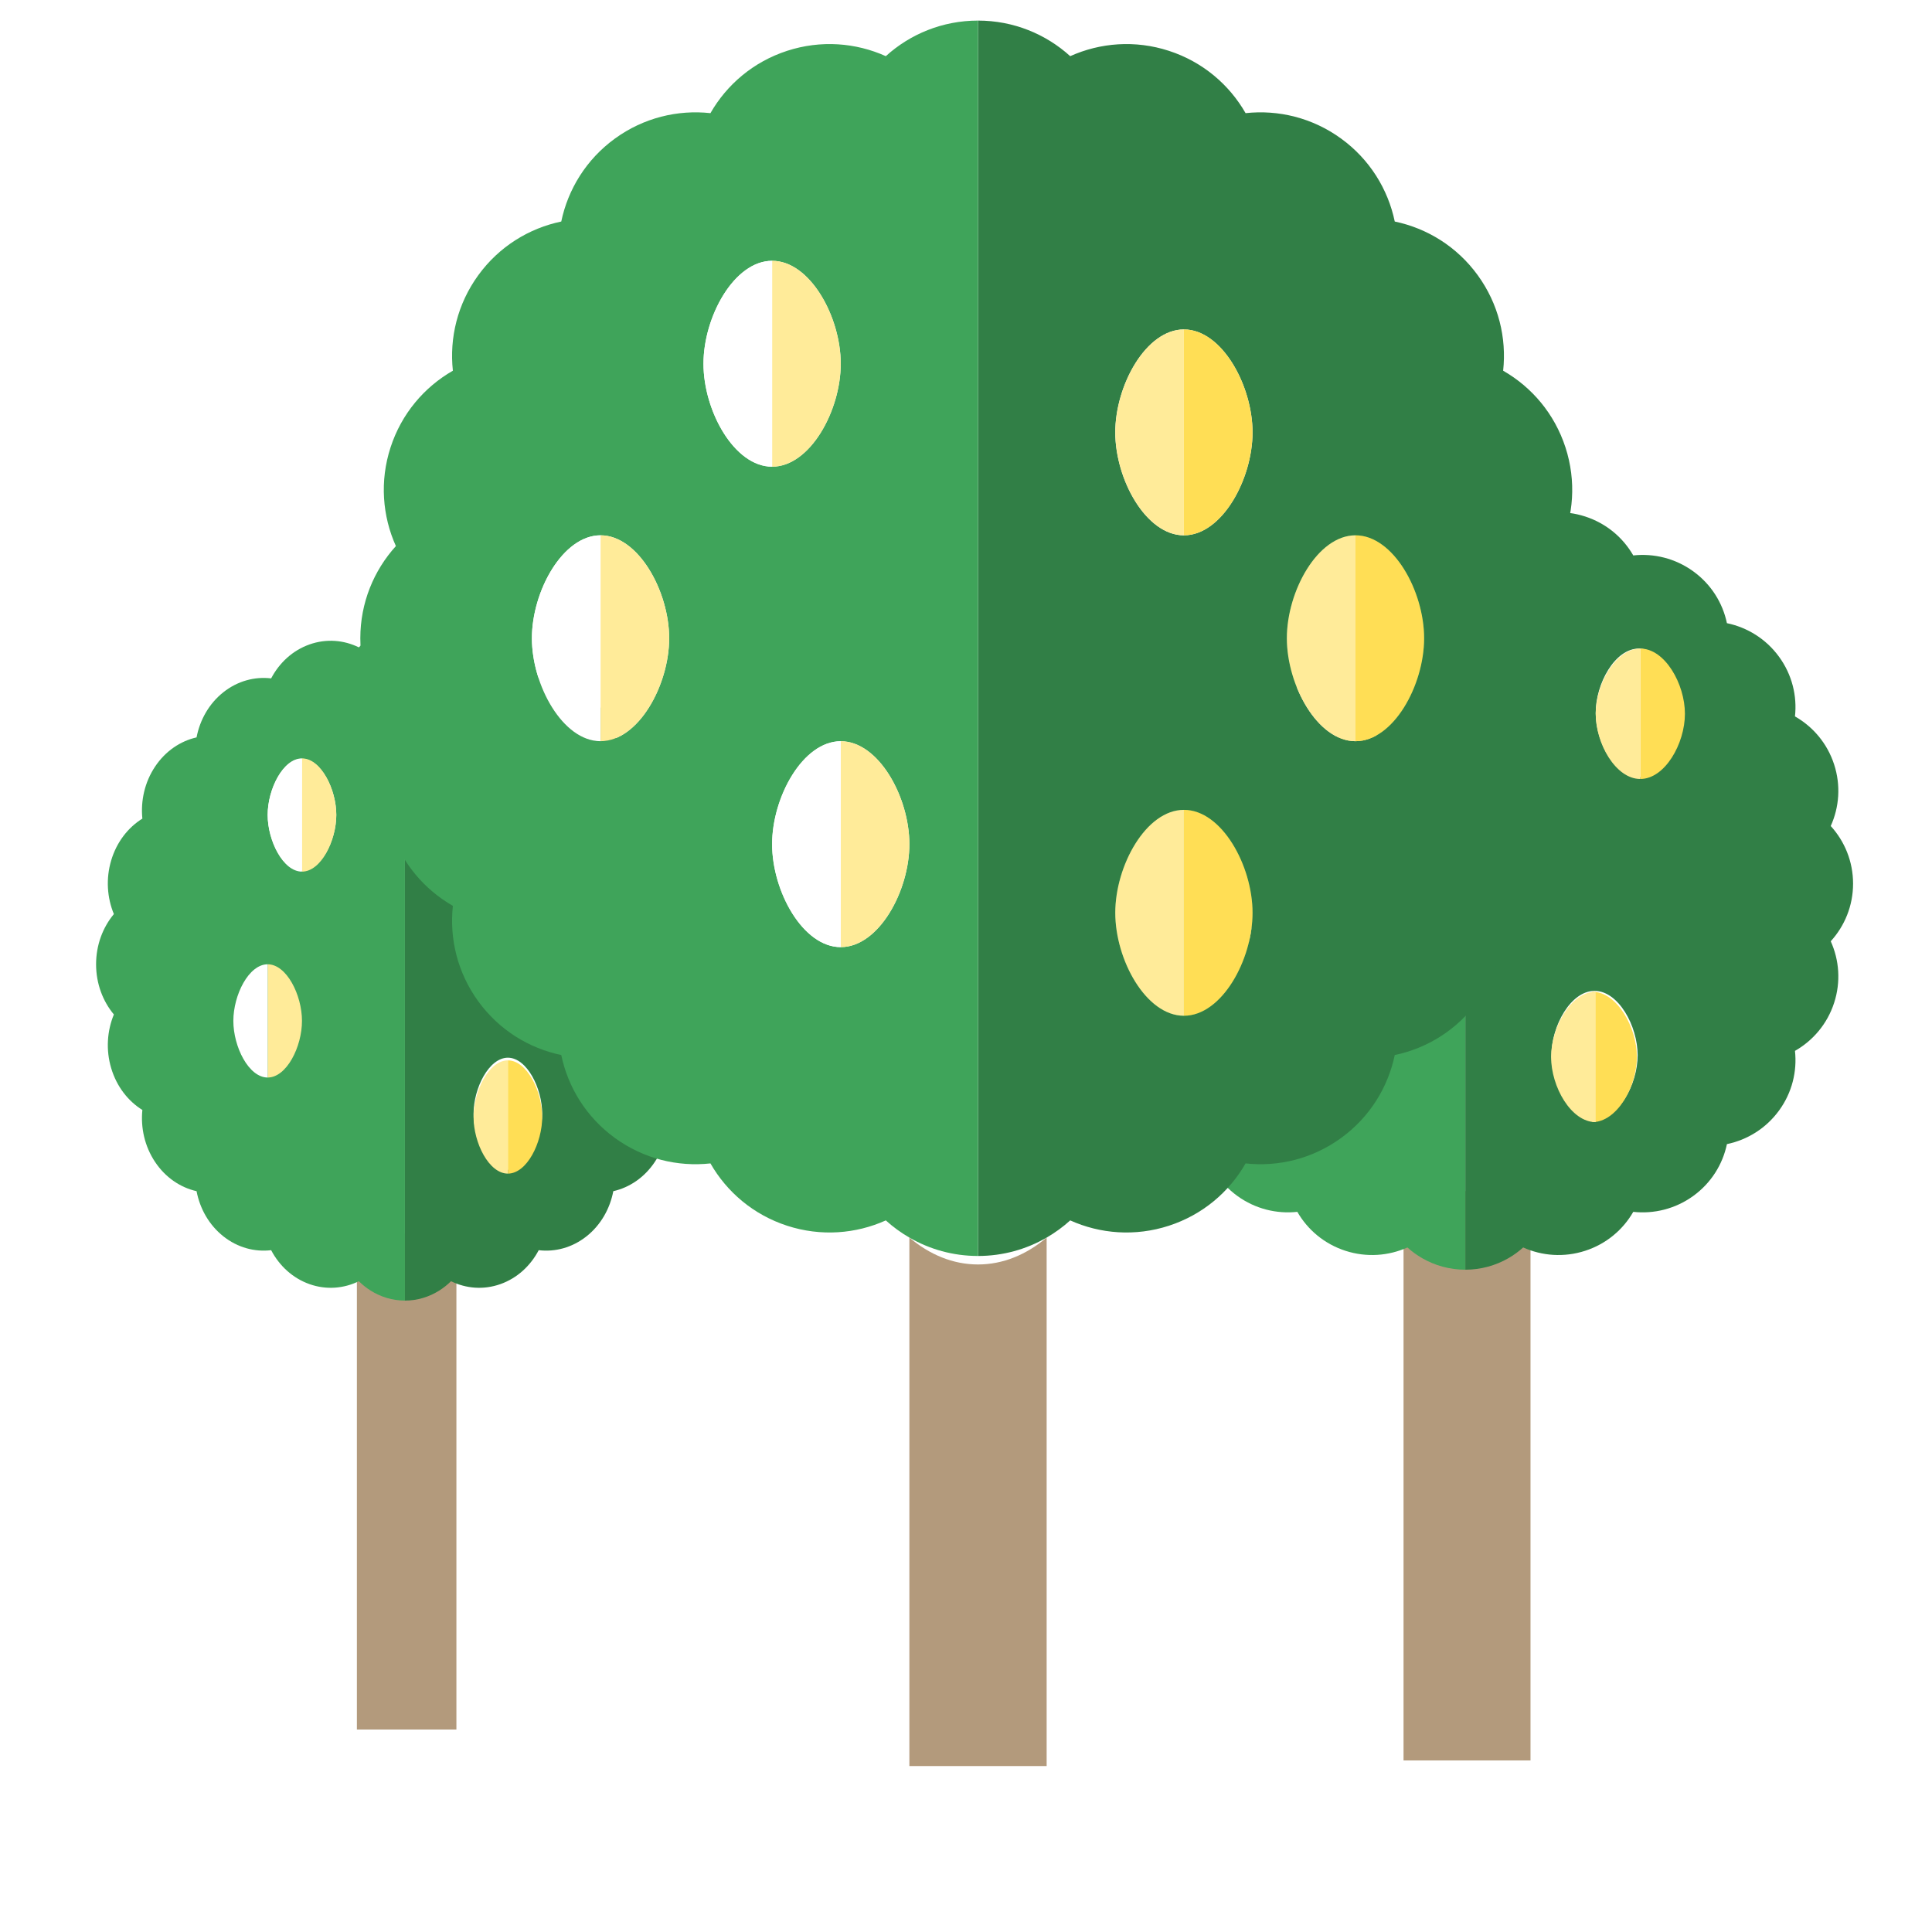 <?xml version="1.0" encoding="UTF-8"?>
<svg width="563px" height="563px" viewBox="0 0 563 563" version="1.1" xmlns="http://www.w3.org/2000/svg" xmlns:xlink="http://www.w3.org/1999/xlink">
    <title>Poplar-LargeTree</title>
    <defs>
        <filter x="-5.3%" y="-3.3%" width="110.6%" height="106.5%" filterUnits="objectBoundingBox" id="filter-1">
            <feOffset dx="0" dy="2" in="SourceAlpha" result="shadowOffsetOuter1"></feOffset>
            <feGaussianBlur stdDeviation="2" in="shadowOffsetOuter1" result="shadowBlurOuter1"></feGaussianBlur>
            <feColorMatrix values="0 0 0 0 0   0 0 0 0 0   0 0 0 0 0  0 0 0 0.5 0" type="matrix" in="shadowBlurOuter1" result="shadowMatrixOuter1"></feColorMatrix>
            <feMerge>
                <feMergeNode in="shadowMatrixOuter1"></feMergeNode>
                <feMergeNode in="SourceGraphic"></feMergeNode>
            </feMerge>
        </filter>
        <filter x="-6.7%" y="-3.7%" width="113.3%" height="107.5%" filterUnits="objectBoundingBox" id="filter-2">
            <feOffset dx="0" dy="2" in="SourceAlpha" result="shadowOffsetOuter1"></feOffset>
            <feGaussianBlur stdDeviation="2" in="shadowOffsetOuter1" result="shadowBlurOuter1"></feGaussianBlur>
            <feColorMatrix values="0 0 0 0 0   0 0 0 0 0   0 0 0 0 0  0 0 0 0.5 0" type="matrix" in="shadowBlurOuter1" result="shadowMatrixOuter1"></feColorMatrix>
            <feMerge>
                <feMergeNode in="shadowMatrixOuter1"></feMergeNode>
                <feMergeNode in="SourceGraphic"></feMergeNode>
            </feMerge>
        </filter>
        <filter x="-3.8%" y="-2.7%" width="107.5%" height="105.3%" filterUnits="objectBoundingBox" id="filter-3">
            <feOffset dx="3" dy="2" in="SourceAlpha" result="shadowOffsetOuter1"></feOffset>
            <feGaussianBlur stdDeviation="2" in="shadowOffsetOuter1" result="shadowBlurOuter1"></feGaussianBlur>
            <feColorMatrix values="0 0 0 0 0   0 0 0 0 0   0 0 0 0 0  0 0 0 0.5 0" type="matrix" in="shadowBlurOuter1" result="shadowMatrixOuter1"></feColorMatrix>
            <feMerge>
                <feMergeNode in="shadowMatrixOuter1"></feMergeNode>
                <feMergeNode in="SourceGraphic"></feMergeNode>
            </feMerge>
        </filter>
    </defs>
    <g id="Poplar-LargeTree" stroke="none" stroke-width="1" fill="none" fill-rule="evenodd">
        <g id="Poplar-Copy-3" filter="url(#filter-1)" transform="translate(314, 143)" fill-rule="nonzero">
            <path d="M95,198 L95,368 L132,368 L132,198 C126.556,203.494 100.444,203.494 95,198 Z" id="XMLID_1212_" fill="#B39A7C"></path>
            <path d="M226,112.5 C226,106.036 223.535,100.146 219.492,95.708 C221.96,90.244 222.476,83.883 220.469,77.736 C218.463,71.588 214.291,66.744 209.068,63.767 C209.719,57.811 208.235,51.603 204.419,46.374 C200.603,41.144 195.132,37.821 189.24,36.597 C188.011,30.732 184.672,25.285 179.42,21.486 C174.167,17.686 167.932,16.209 161.948,16.858 C158.959,11.658 154.093,7.504 147.918,5.506 C141.743,3.509 135.355,4.022 129.866,6.479 C125.409,2.454 119.492,0 113,0 L113,225 C117.575,225 121.861,223.778 125.556,221.649 C127.104,220.757 128.55,219.71 129.867,218.521 C135.355,220.978 141.744,221.491 147.919,219.494 C154.094,217.496 158.959,213.343 161.949,208.143 C167.932,208.791 174.168,207.314 179.42,203.514 C184.673,199.715 188.011,194.268 189.24,188.403 C195.132,187.179 200.603,183.855 204.42,178.626 C208.236,173.397 209.72,167.189 209.068,161.232 C214.292,158.256 218.464,153.412 220.47,147.264 C222.476,141.117 221.961,134.756 219.492,129.292 C223.535,124.854 226,118.964 226,112.5 Z M150.667,181.25 C143.732,181.25 138.111,171.07 138.111,162.5 C138.111,153.93 143.732,143.75 150.667,143.75 C157.601,143.75 163.222,153.93 163.222,162.5 C163.222,171.07 157.601,181.25 150.667,181.25 Z M163.556,81.5 C156.621,81.5 151,71.32 151,62.75 C151,54.18 156.621,44 163.556,44 C170.49,44 176.111,54.18 176.111,62.75 C176.111,71.32 170.49,81.5 163.556,81.5 Z" id="XMLID_1220_" fill="#317F46"></path>
            <path d="M113,0 C106.508,0 100.591,2.454 96.133,6.479 C90.645,4.022 84.256,3.509 78.081,5.506 C71.906,7.504 67.041,11.658 64.051,16.858 C58.068,16.209 51.832,17.686 46.58,21.486 C41.327,25.285 37.989,30.733 36.76,36.597 C30.868,37.821 25.397,41.145 21.581,46.374 C17.765,51.602 16.281,57.811 16.932,63.767 C11.709,66.744 7.537,71.588 5.531,77.736 C3.524,83.883 4.04,90.243 6.508,95.708 C2.465,100.146 0,106.036 0,112.5 C0,118.964 2.465,124.854 6.508,129.292 C4.04,134.756 3.524,141.117 5.531,147.264 C7.537,153.412 11.709,158.256 16.932,161.232 C16.281,167.189 17.765,173.397 21.581,178.626 C25.397,183.856 30.869,187.179 36.76,188.403 C37.989,194.268 41.328,199.715 46.58,203.514 C51.832,207.314 58.068,208.791 64.051,208.143 C67.04,213.343 71.906,217.496 78.081,219.494 C84.256,221.491 90.644,220.978 96.133,218.521 C97.45,219.709 98.896,220.757 100.444,221.649 C104.139,223.778 108.425,225 113,225 L113,0 Z M62.778,62.5 C62.778,53.93 68.399,43.75 75.333,43.75 C82.268,43.75 87.889,53.93 87.889,62.5 C87.889,71.07 82.268,81.25 75.333,81.25 C68.399,81.25 62.778,71.07 62.778,62.5 Z" id="XMLID_1232_" fill="#3FA45A"></path>
            <path d="M150,144 L150,182 C157.18,182 163,171.684 163,163 C163,154.316 157.18,144 150,144 Z" id="XMLID_1239_" fill="#FFDE55"></path>
            <path d="M138,163 C138,171.684 143.82,182 151,182 L151,144 C143.82,144 138,154.316 138,163 Z" id="XMLID_1242_" fill="#FFEB99"></path>
            <path d="M164,44 L164,82 C171.18,82 177,71.684 177,63 C177,54.316 171.18,44 164,44 Z" id="XMLID_1245_" fill="#FFDE55"></path>
            <path d="M151,63 C151,71.684 156.82,82 164,82 L164,44 C156.82,44 151,54.316 151,63 Z" id="XMLID_1248_" fill="#FFEB99"></path>
            <path d="M88,63 C88,54.316 82.18,44 75,44 L75,82 C82.18,82 88,71.684 88,63 Z" id="XMLID_1257_" fill="#FFEB99"></path>
            <path d="M76,44 C68.82,44 63,54.316 63,63 C63,71.684 68.82,82 76,82 L76,44 Z" id="XMLID_1260_" fill="#FFFFFF"></path>
            <path d="M63,112 L63,150 C70.18,150 76,139.684 76,131 C76,122.316 70.18,112 63,112 Z" id="XMLID_1263_" fill="#FFEB99"></path>
            <path d="M50,131 C50,139.684 55.82,150 63,150 L63,112 C55.82,112 50,122.316 50,131 Z" id="XMLID_1266_" fill="#FFFFFF"></path>
        </g>
        <g id="Poplar-Copy-4" filter="url(#filter-2)" transform="translate(28, 181)" fill-rule="nonzero">
            <path d="M76,173 L76,321 L105,321 L105,173 C100.733,177.783 80.267,177.783 76,173 Z" id="XMLID_1212_" fill="#B39A7C"></path>
            <path d="M180,98 C180,92.369 178.037,87.238 174.816,83.372 C176.782,78.612 177.193,73.072 175.595,67.716 C173.997,62.361 170.674,58.142 166.514,55.549 C167.033,50.359 165.851,44.952 162.811,40.397 C159.772,35.841 155.415,32.947 150.722,31.88 C149.743,26.771 147.084,22.026 142.9,18.716 C138.717,15.407 133.751,14.12 128.986,14.685 C126.605,10.155 122.729,6.537 117.811,4.797 C112.893,3.057 107.805,3.503 103.433,5.644 C99.883,2.137 95.171,0 90,0 L90,196 C93.644,196 97.058,194.935 100,193.081 C101.233,192.304 102.385,191.392 103.433,190.356 C107.805,192.496 112.894,192.943 117.811,191.203 C122.73,189.463 126.605,185.845 128.986,181.315 C133.751,181.88 138.718,180.593 142.901,177.284 C147.084,173.974 149.743,169.229 150.722,164.12 C155.415,163.053 159.773,160.158 162.812,155.603 C165.851,151.048 167.034,145.641 166.514,140.451 C170.675,137.859 173.998,133.639 175.595,128.284 C177.194,122.928 176.783,117.388 174.817,112.628 C178.037,108.762 180,103.631 180,98 Z M120,157.889 C114.477,157.889 110,149.021 110,141.556 C110,134.09 114.477,125.222 120,125.222 C125.523,125.222 130,134.09 130,141.556 C130,149.021 125.523,157.889 120,157.889 Z M130.265,70.996 C124.742,70.996 120.265,62.128 120.265,54.662 C120.265,47.197 124.742,38.329 130.265,38.329 C135.788,38.329 140.265,47.197 140.265,54.662 C140.265,62.128 135.788,70.996 130.265,70.996 Z" id="XMLID_1220_" fill="#317F46"></path>
            <path d="M90,0 C84.829,0 80.117,2.137 76.567,5.644 C72.195,3.503 67.106,3.057 62.188,4.797 C57.27,6.537 53.395,10.155 51.014,14.685 C46.248,14.12 41.282,15.407 37.099,18.716 C32.916,22.026 30.257,26.771 29.278,31.88 C24.585,32.947 20.228,35.842 17.189,40.397 C14.149,44.952 12.967,50.359 13.486,55.549 C9.326,58.141 6.003,62.361 4.405,67.716 C2.807,73.072 3.217,78.612 5.184,83.372 C1.963,87.238 0,92.369 0,98 C0,103.631 1.963,108.762 5.184,112.628 C3.217,117.388 2.807,122.928 4.405,128.284 C6.003,133.639 9.326,137.858 13.486,140.451 C12.967,145.641 14.149,151.048 17.189,155.603 C20.228,160.159 24.586,163.053 29.278,164.12 C30.257,169.229 32.916,173.974 37.099,177.284 C41.282,180.593 46.248,181.88 51.014,181.315 C53.395,185.845 57.27,189.463 62.188,191.203 C67.106,192.943 72.195,192.496 76.567,190.356 C77.615,191.391 78.767,192.304 80,193.081 C82.942,194.935 86.356,196 90,196 L90,0 Z M50,54.444 C50,46.979 54.477,38.111 60,38.111 C65.523,38.111 70,46.979 70,54.444 C70,61.91 65.523,70.778 60,70.778 C54.477,70.778 50,61.91 50,54.444 Z" id="XMLID_1232_" fill="#3FA45A"></path>
            <path d="M120,126 L120,159 C125.523,159 130,150.042 130,142.5 C130,134.958 125.523,126 120,126 Z" id="XMLID_1239_" fill="#FFDE55"></path>
            <path d="M110,142.5 C110,150.042 114.477,159 120,159 L120,126 C114.477,126 110,134.958 110,142.5 Z" id="XMLID_1242_" fill="#FFEB99"></path>
            <path d="M131,38 L131,71 C136.523,71 141,62.042 141,54.5 C141,46.958 136.523,38 131,38 Z" id="XMLID_1245_" fill="#FFDE55"></path>
            <path d="M120,54.5 C120,62.042 124.477,71 130,71 L130,38 C124.477,38 120,46.958 120,54.5 Z" id="XMLID_1248_" fill="#FFEB99"></path>
            <path d="M70,54.5 C70,46.958 65.523,38 60,38 L60,71 C65.523,71 70,62.042 70,54.5 Z" id="XMLID_1257_" fill="#FFEB99"></path>
            <path d="M60,38 C54.477,38 50,46.958 50,54.5 C50,62.042 54.477,71 60,71 L60,38 Z" id="XMLID_1260_" fill="#FFFFFF"></path>
            <path d="M50,98 L50,131 C55.523,131 60,122.042 60,114.5 C60,106.958 55.523,98 50,98 Z" id="XMLID_1263_" fill="#FFEB99"></path>
            <path d="M40,114.5 C40,122.042 44.477,131 50,131 L50,98 C44.477,98 40,106.958 40,114.5 Z" id="XMLID_1266_" fill="#FFFFFF"></path>
        </g>
        <g id="Poplar-Copy" filter="url(#filter-3)" transform="translate(102, 4)" fill-rule="nonzero">
            <path d="M160,354.639 L160,508.639 L200,508.639 L200,354.639 C194.115,359.616 187.288,362.475 180,362.475 C172.712,362.475 165.885,359.616 160,354.639 Z" id="XMLID_1212_" fill="#B39A7C"></path>
            <path d="M360,180 C360,169.658 356.074,160.233 349.633,153.133 C353.565,144.39 354.386,134.213 351.19,124.377 C347.994,114.541 341.348,106.791 333.028,102.028 C334.066,92.497 331.702,82.565 325.623,74.198 C319.544,65.831 310.829,60.514 301.444,58.556 C299.486,49.171 294.168,40.456 285.801,34.377 C277.434,28.298 267.502,25.934 257.971,26.972 C253.209,18.652 245.458,12.006 235.622,8.81 C225.786,5.614 215.61,6.435 206.866,10.367 C199.767,3.926 190.342,0 180,0 L180,360 C187.288,360 194.115,358.044 200,354.639 C202.466,353.212 204.77,351.536 206.867,349.633 C215.61,353.565 225.787,354.386 235.623,351.19 C245.459,347.994 253.209,341.348 257.972,333.028 C267.503,334.066 277.435,331.702 285.802,325.623 C294.169,319.544 299.486,310.829 301.445,301.444 C310.83,299.486 319.545,294.168 325.624,285.802 C331.703,277.435 334.067,267.503 333.029,257.972 C341.35,253.21 347.995,245.459 351.191,235.623 C354.387,225.787 353.566,215.61 349.634,206.867 C356.074,199.767 360,190.342 360,180 Z M240,290 C228.954,290 220,273.712 220,260 C220,246.288 228.954,230 240,230 C251.046,230 260,246.288 260,260 C260,273.712 251.046,290 240,290 Z M240,150 C228.954,150 220,133.712 220,120 C220,106.288 228.954,90 240,90 C251.046,90 260,106.288 260,120 C260,133.712 251.046,150 240,150 Z M290,209.993 C278.954,209.993 270,193.705 270,179.993 C270,166.281 278.954,149.993 290,149.993 C301.046,149.993 310,166.281 310,179.993 C310,193.705 301.046,209.993 290,209.993 Z" id="XMLID_1220_" fill="#317F46"></path>
            <path d="M180,0 C169.658,0 160.233,3.926 153.133,10.367 C144.39,6.435 134.213,5.614 124.377,8.81 C114.541,12.006 106.791,18.652 102.028,26.972 C92.497,25.934 82.565,28.298 74.198,34.377 C65.831,40.456 60.514,49.172 58.556,58.556 C49.171,60.514 40.456,65.832 34.377,74.198 C28.298,82.564 25.934,92.497 26.972,102.028 C18.652,106.79 12.006,114.541 8.81,124.377 C5.614,134.213 6.435,144.389 10.367,153.133 C3.926,160.233 0,169.658 0,180 C0,190.342 3.926,199.767 10.367,206.867 C6.435,215.61 5.614,225.787 8.81,235.623 C12.006,245.459 18.652,253.209 26.972,257.972 C25.934,267.503 28.298,277.435 34.377,285.802 C40.456,294.169 49.172,299.486 58.556,301.444 C60.514,310.829 65.832,319.544 74.198,325.623 C82.564,331.702 92.497,334.066 102.028,333.028 C106.79,341.348 114.541,347.994 124.377,351.19 C134.213,354.386 144.389,353.565 153.133,349.633 C155.23,351.535 157.534,353.211 160,354.639 C165.885,358.044 172.712,360 180,360 L180,0 Z M70,209.993 C58.997,209.993 50,193.705 50,179.993 C50,166.281 58.997,149.993 70,149.993 C81.003,149.993 90,166.281 90,179.993 C90,193.705 81.003,209.993 70,209.993 Z M100,100 C100,86.288 108.954,70 120,70 C131.046,70 140,86.288 140,100 C140,113.712 131.046,130 120,130 C108.954,130 100,113.712 100,100 Z M140,270 C128.954,270 120,253.712 120,240 C120,226.288 128.954,210 140,210 C151.046,210 160,226.288 160,240 C160,253.712 151.046,270 140,270 Z" id="XMLID_1232_" fill="#3FA45A"></path>
            <path d="M240,230 L240,290 C251.046,290 260,273.712 260,260 C260,246.288 251.046,230 240,230 Z" id="XMLID_1239_" fill="#FFDE55"></path>
            <path d="M220,260 C220,273.712 228.954,290 240,290 L240,230 C228.954,230 220,246.288 220,260 Z" id="XMLID_1242_" fill="#FFEB99"></path>
            <path d="M290,149.993 L290,209.993 C301.046,209.993 310,193.705 310,179.993 C310,166.281 301.046,149.993 290,149.993 Z" id="XMLID_1245_" fill="#FFDE55"></path>
            <path d="M270,179.993 C270,193.705 278.954,209.993 290,209.993 L290,149.993 C278.954,149.993 270,166.281 270,179.993 Z" id="XMLID_1248_" fill="#FFEB99"></path>
            <path d="M240,90 L240,150 C251.046,150 260,133.712 260,120 C260,106.288 251.046,90 240,90 Z" id="XMLID_1251_" fill="#FFDE55"></path>
            <path d="M220,120 C220,133.712 228.954,150 240,150 L240,90 C228.954,90 220,106.288 220,120 Z" id="XMLID_1254_" fill="#FFEB99"></path>
            <path d="M140,100 C140,86.288 131.046,70 120,70 L120,130 C131.046,130 140,113.712 140,100 Z" id="XMLID_1257_" fill="#FFEB99"></path>
            <path d="M120,70 C108.954,70 100,86.288 100,100 C100,113.712 108.954,130 120,130 L120,70 Z" id="XMLID_1260_" fill="#FFFFFF"></path>
            <path d="M140,210 L140,270 C151.046,270 160,253.712 160,240 C160,226.288 151.046,210 140,210 Z" id="XMLID_1263_" fill="#FFEB99"></path>
            <path d="M120,240 C120,253.712 128.954,270 140,270 L140,210 C128.954,210 120,226.288 120,240 Z" id="XMLID_1266_" fill="#FFFFFF"></path>
            <path d="M70,149.993 L70,209.993 C81.003,209.993 90,193.705 90,179.993 C90,166.281 81.003,149.993 70,149.993 Z" id="XMLID_1269_" fill="#FFEB99"></path>
            <path d="M50,179.993 C50,193.705 58.997,209.993 70,209.993 L70,149.993 C58.997,149.993 50,166.281 50,179.993 Z" id="XMLID_1272_" fill="#FFFFFF"></path>
        </g>
    </g>
</svg>